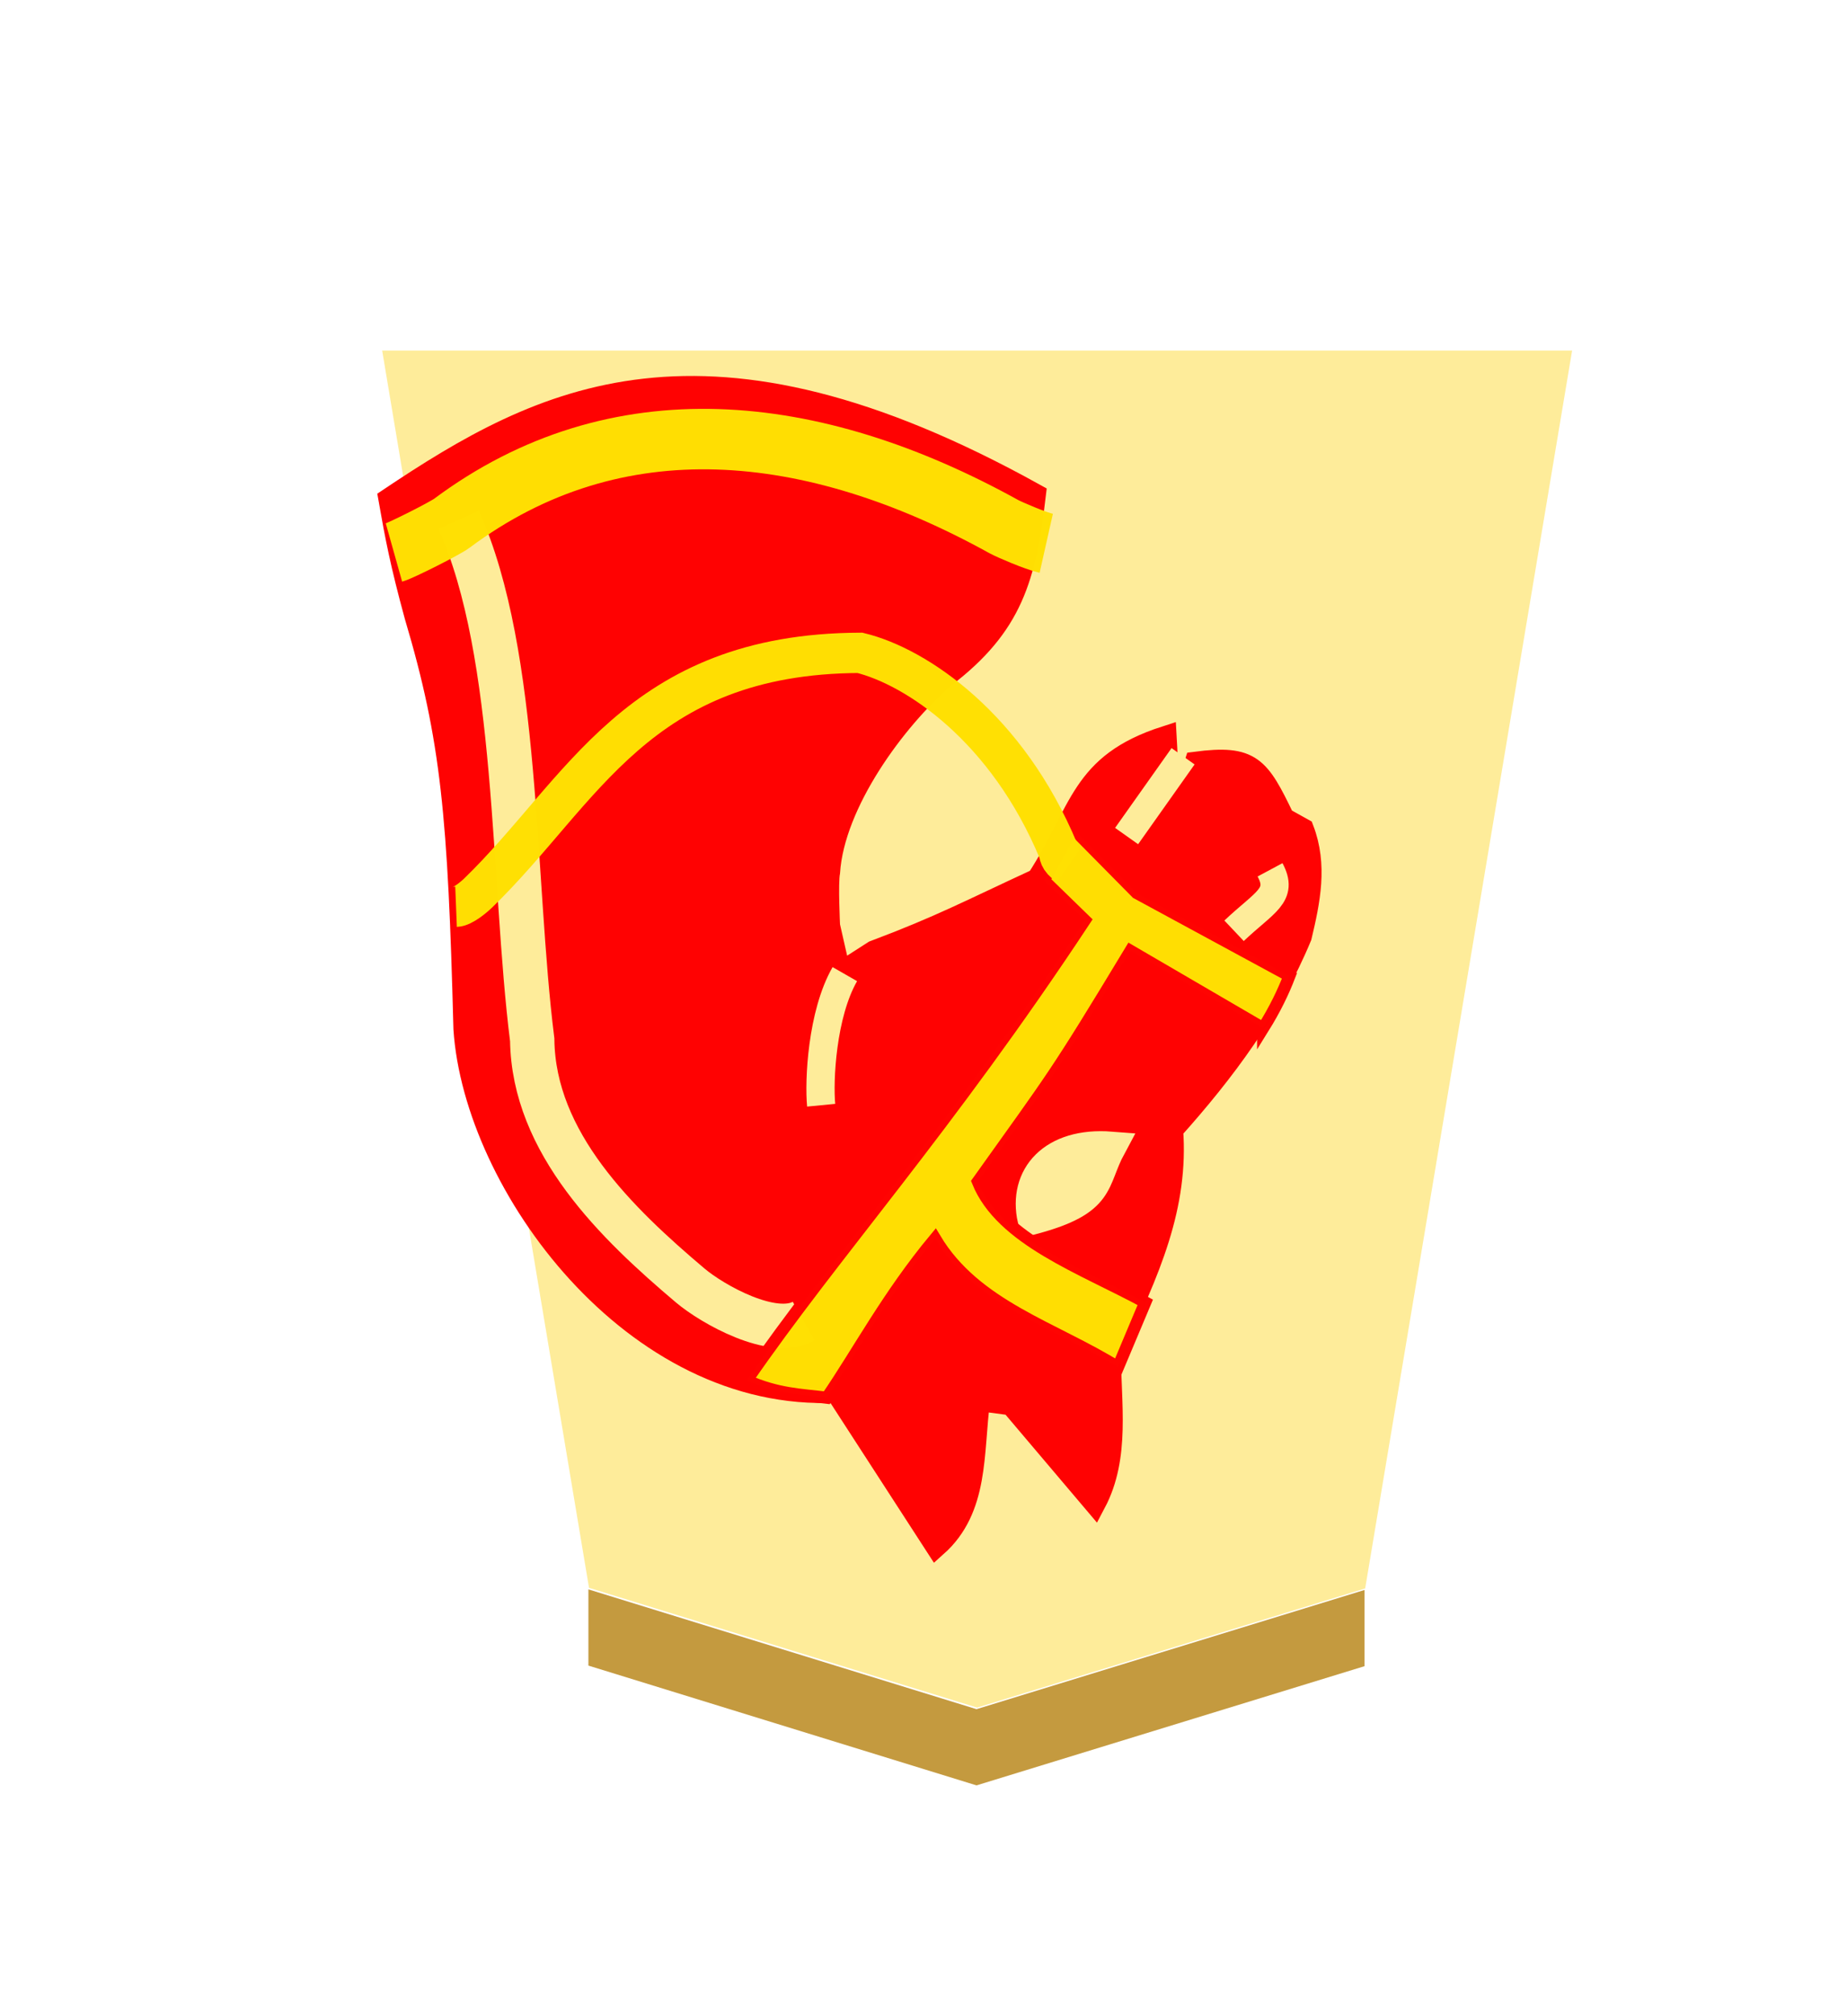<?xml version="1.0" encoding="UTF-8" standalone="no"?>
<svg
   xmlns:dc="http://purl.org/dc/elements/1.1/"
   xmlns:cc="http://creativecommons.org/ns#"
   xmlns:rdf="http://www.w3.org/1999/02/22-rdf-syntax-ns#"
   xmlns:svg="http://www.w3.org/2000/svg"
   xmlns="http://www.w3.org/2000/svg"
   xmlns:sodipodi="http://sodipodi.sourceforge.net/DTD/sodipodi-0.dtd"
   xmlns:inkscape="http://www.inkscape.org/namespaces/inkscape"
   width="55" height="60"
   version="1.1"
   id="svg1717"
   sodipodi:docname="1NK.svg"
   inkscape:version="1.0.1 (3bc2e813f5, 2020-09-07)"
   inkscape:export-filename="D:\Pictures\Chess Variants\Shogi\pieces\Plastic\0FU.png"
   inkscape:export-xdpi="394.90497"
   inkscape:export-ydpi="394.90497">
  <defs
     id="defs1721">
    <filter
       style="color-interpolation-filters:sRGB"
       inkscape:label="Drop Shadow"
       id="filter4399">
      <feFlood
         flood-opacity="0.498"
         flood-color="rgb(0,0,0)"
         result="flood"
         id="feFlood4389" />
      <feComposite
         in="flood"
         in2="SourceGraphic"
         operator="in"
         result="composite1"
         id="feComposite4391" />
      <feGaussianBlur
         in="composite1"
         stdDeviation="1"
         result="blur"
         id="feGaussianBlur4393" />
      <feOffset
         dx="5"
         dy="3"
         result="offset"
         id="feOffset4395" />
      <feComposite
         in="SourceGraphic"
         in2="offset"
         operator="over"
         result="composite2"
         id="feComposite4397" />
    </filter>
  </defs>
  <sodipodi:namedview
     pagecolor="#ffffff"
     bordercolor="#666666"
     borderopacity="1"
     objecttolerance="10"
     gridtolerance="10"
     guidetolerance="10"
     inkscape:pageopacity="0"
     inkscape:pageshadow="2"
     inkscape:window-width="958"
     inkscape:window-height="729"
     id="namedview1719"
     showgrid="false"
     inkscape:zoom="3.9333334"
     inkscape:cx="19.208622"
     inkscape:cy="31.046444"
     inkscape:window-x="392"
     inkscape:window-y="0"
     inkscape:window-maximized="0"
     inkscape:current-layer="svg1717"
     inkscape:document-rotation="0" />
  <!--
Created by Hari Seldon and modified by orangain, licensed under Creative Commons Attribution-Share Alike 3.0 Unported.
See: https://creativecommons.org/licenses/by-sa/3.0/deed.en

Original file is available at: https://commons.wikimedia.org/wiki/File:Shogi_gyokusho(svg).svg
-->
  <filter
     id="drop-shadow">
    <feGaussianBlur
       in="SourceAlpha"
       result="blur"
       stdDeviation="2"
       id="feGaussianBlur1692" />
    <feOffset
       result="offsetBlur"
       dx="2"
       dy="2"
       id="feOffset1694" />
    <feBlend
       in="SourceGraphic"
       in2="offsetBlur"
       mode="normal"
       id="feBlend1696" />
  </filter>
  <g
     transform="translate(-240.959,-158.234)"
     style="opacity:0.99"
     id="g4659">
    <g
       style="filter:url(#filter4399)"
       transform="matrix(0.6,0,0,0.6,-0.846,-2.835)"
       id="g4152">
      <g
         id="g3999"
         transform="matrix(1.063,0,0,1.041,-24.745,-11.711)"
         style="opacity:1;stroke-width:1.014">
        <g
           id="g2498-3"
           transform="matrix(1.358,0,0,1.358,269.905,242.864)"
           style="display:inline;fill:#654b13;fill-opacity:1;stroke-width:1.014">
          <g
             id="g2496-0"
             transform="rotate(180,45.578,23.812)"
             style="fill:#654b13;fill-opacity:1;stroke-width:1.014" />
        </g>
        <g
           style="display:inline;fill:url(#linearGradient13136);fill-opacity:1;stroke-width:1.014"
           transform="matrix(1.358,0,0,1.358,268.676,240.817)"
           id="g6832-4-7-3">
          <g
             style="fill:url(#linearGradient13134);fill-opacity:1;stroke-width:1.014"
             transform="rotate(180,45.578,23.812)"
             id="g6830-3-9-80">
            <path
               style="fill:#feec99;fill-opacity:1;stroke-width:1.019"
               inkscape:connector-curvature="0"
               d="m -37.447,-31.01 -13.341,4.181 -7.115,43.431 40.911,5e-6 -7.112,-43.41 z"
               id="path6814-84-3-5"
               sodipodi:nodetypes="cccccc" />
          </g>
        </g>
      </g>
      <path
         sodipodi:nodetypes="ccccccc"
         style="opacity:1;fill:#c3983c;fill-opacity:0.992;stroke:none;stroke-width:1.589px;stroke-linecap:butt;stroke-linejoin:miter;stroke-opacity:1"
         d="m 427.211,348.059 v -3.78 l 19.261,5.941 19.257,-5.912 v 3.78 L 446.472,354 Z"
         id="path9418-4-6-3-9"
         inkscape:connector-curvature="0" />
    </g>
    <g
       id="g45515-4"
       transform="matrix(-0.992,0,0,-0.992,293.138,217.298)"
       style="opacity:1">
      <g
         id="g12482-53-8"
         transform="matrix(1.138,0,0,1.138,-2.681,-8.615)">
        <g
           transform="matrix(0.701,0,0,0.701,-244.804,-23.951)"
           id="g8333-9"
           style="display:inline">
          <g
             id="g8329-1"
             transform="matrix(0.577,0,0,0.577,442.027,27.099)"
             style="stroke-width:1.386;stroke-miterlimit:4;stroke-dasharray:none">
            <path
               sodipodi:nodetypes="ccccccccccccccccccccccccc"
               inkscape:connector-curvature="0"
               id="path8321-9"
               d="m -112.144,62.364 c -1.6,3.019 -0.979,6.472 -0.979,9.788 -2.637,5.433 -4.421,9.611 -4.055,14.542 -3.426,3.817 -6.439,7.882 -8.39,12.585 -0.556,2.331 -1.037,4.661 -0.14,6.992 l 1.258,0.699 c 1.623,3.364 2.101,4.109 5.733,3.636 2.001,-6.201 1.731,-2.138 1.958,1.678 5.562,-1.791 5.436,-4.784 8.354,-9.286 4.416,-2.04 6.332,-3.073 10.663,-4.697 l 1.958,-1.258 2.936,-4.894 -2.657,4.754 0.699,3.076 c 0,0 0.14,2.797 0,3.496 -0.295,4.507 -4.288,9.949 -7.519,12.729 -4.418,3.365 -5.27,6.49 -5.905,11.881 21.57,11.971 32.153,6.364 42.089,-0.28 -0.435,-2.472 -0.771,-4.234 -1.702,-7.638 -2.388,-8.008 -2.832,-13.068 -3.192,-26.9 -0.667,-10.141 -11.049,-24.316 -24.248,-23.643 l -6.515,-10.056 c -2.743,2.442 -2.342,6.067 -2.797,9.508 l -2.097,-0.28 z"
               style="fill:#ff0000;stroke:#ff0000;stroke-width:1.445;stroke-linecap:butt;stroke-linejoin:miter;stroke-miterlimit:4;stroke-dasharray:none;stroke-opacity:1" />
            <path
               sodipodi:nodetypes="cc"
               inkscape:connector-curvature="0"
               id="path8323-75-6"
               d="m -95.839,96.831 c 1.504,-2.624 1.695,-6.973 1.543,-8.544"
               style="fill:none;stroke:#feec99;stroke-width:1.84;stroke-linecap:butt;stroke-linejoin:miter;stroke-miterlimit:4;stroke-dasharray:none;stroke-opacity:1" />
            <path
               sodipodi:nodetypes="ccc"
               inkscape:connector-curvature="0"
               id="path8325-0-8"
               d="m -108.086,80.845 c -4.597,1.233 -3.885,2.46 -5.113,4.739 3.794,0.296 5.742,-1.934 5.113,-4.739 z"
               style="fill:#feec99;fill-opacity:1;stroke:#feec99;stroke-width:1.971;stroke-linecap:butt;stroke-linejoin:miter;stroke-miterlimit:4;stroke-dasharray:none;stroke-opacity:1" />
            <path
               sodipodi:nodetypes="cscc"
               inkscape:connector-curvature="0"
               id="path8327-1-5"
               d="m -93.159,74.22 c 1.994,-1.137 5.955,1.095 7.399,2.315 4.785,4.041 10.223,9.278 10.309,16.017 1.316,10.47 0.825,25.073 4.797,33.888"
               style="fill:none;stroke:#feec99;stroke-width:2.891;stroke-linecap:butt;stroke-linejoin:miter;stroke-miterlimit:4;stroke-dasharray:none;stroke-opacity:1" />
          </g>
          <path
             style="fill:none;stroke:#feec99;stroke-width:1.062;stroke-linecap:butt;stroke-linejoin:miter;stroke-miterlimit:4;stroke-dasharray:none;stroke-opacity:1"
             d="m 374,91.163 2.125,-3"
             id="path8331-39-1"
             inkscape:connector-curvature="0"
             sodipodi:nodetypes="cc" />
        </g>
        <path
           style="display:inline;fill:none;stroke:#feec99;stroke-width:0.744;stroke-linecap:butt;stroke-linejoin:miter;stroke-miterlimit:4;stroke-dasharray:none;stroke-opacity:1"
           d="m 15.076,36.961 c -0.362,-0.676 0.138,-0.84 0.949,-1.607"
           id="path8331-6-6"
           inkscape:connector-curvature="0"
           sodipodi:nodetypes="cc" />
      </g>
      <path
         sodipodi:nodetypes="cccccccccccccc"
         inkscape:connector-curvature="0"
         id="path8339-6-4"
         d="m 14.683,28.695 3.981,2.321 c 2.292,-3.793 2.303,-3.728 4.583,-6.924 C 22.543,22.349 20.115,21.501 18.221,20.472 l 0.82,-1.948 c 1.904,1.19 4.275,1.825 5.49,3.857 1.411,-1.697 2.315,-3.407 3.249,-4.771 0.808,0.098 1.456,0.103 2.409,0.517 -2.615,3.801 -5.993,7.511 -10.153,13.808 l 1.228,1.194 -0.86,1.572 -1.925,-1.949 -4.587,-2.486 c 0.187,-0.486 0.435,-1.001 0.791,-1.572 z"
         style="display:inline;fill:#ffdf00;fill-opacity:0.992;stroke:#ff0000;stroke-width:0.363;stroke-linecap:butt;stroke-linejoin:miter;stroke-miterlimit:4;stroke-dasharray:none;stroke-opacity:0.992" />
      <path
         style="fill:none;stroke:#ffdf00;stroke-width:1.814;stroke-linecap:butt;stroke-linejoin:miter;stroke-miterlimit:4;stroke-dasharray:none;stroke-opacity:0.992"
         d="m 21.193,43.242 c 0.333,0.075 1.114,0.413 1.273,0.5 5.753,3.181 11.644,3.772 16.573,0.099 0.21,-0.156 1.518,-0.815 1.735,-0.876"
         id="path17735-1-9"
         inkscape:connector-curvature="0"
         sodipodi:nodetypes="cssc" />
      <path
         style="fill:none;stroke:#ffdf00;stroke-width:1.209;stroke-linecap:butt;stroke-linejoin:miter;stroke-miterlimit:4;stroke-dasharray:none;stroke-opacity:0.992"
         d="m 20.526,33.571 c 0.311,0.217 0.257,0.337 0.3,0.44 1.541,3.702 4.262,5.531 5.96,5.945 6.677,-0.028 8.327,-4.171 11.46,-7.204 0.129,-0.125 0.463,-0.406 0.664,-0.414"
         id="path17737-9-1"
         inkscape:connector-curvature="0"
         sodipodi:nodetypes="cscsc" />
    </g>
  </g>
</svg>

